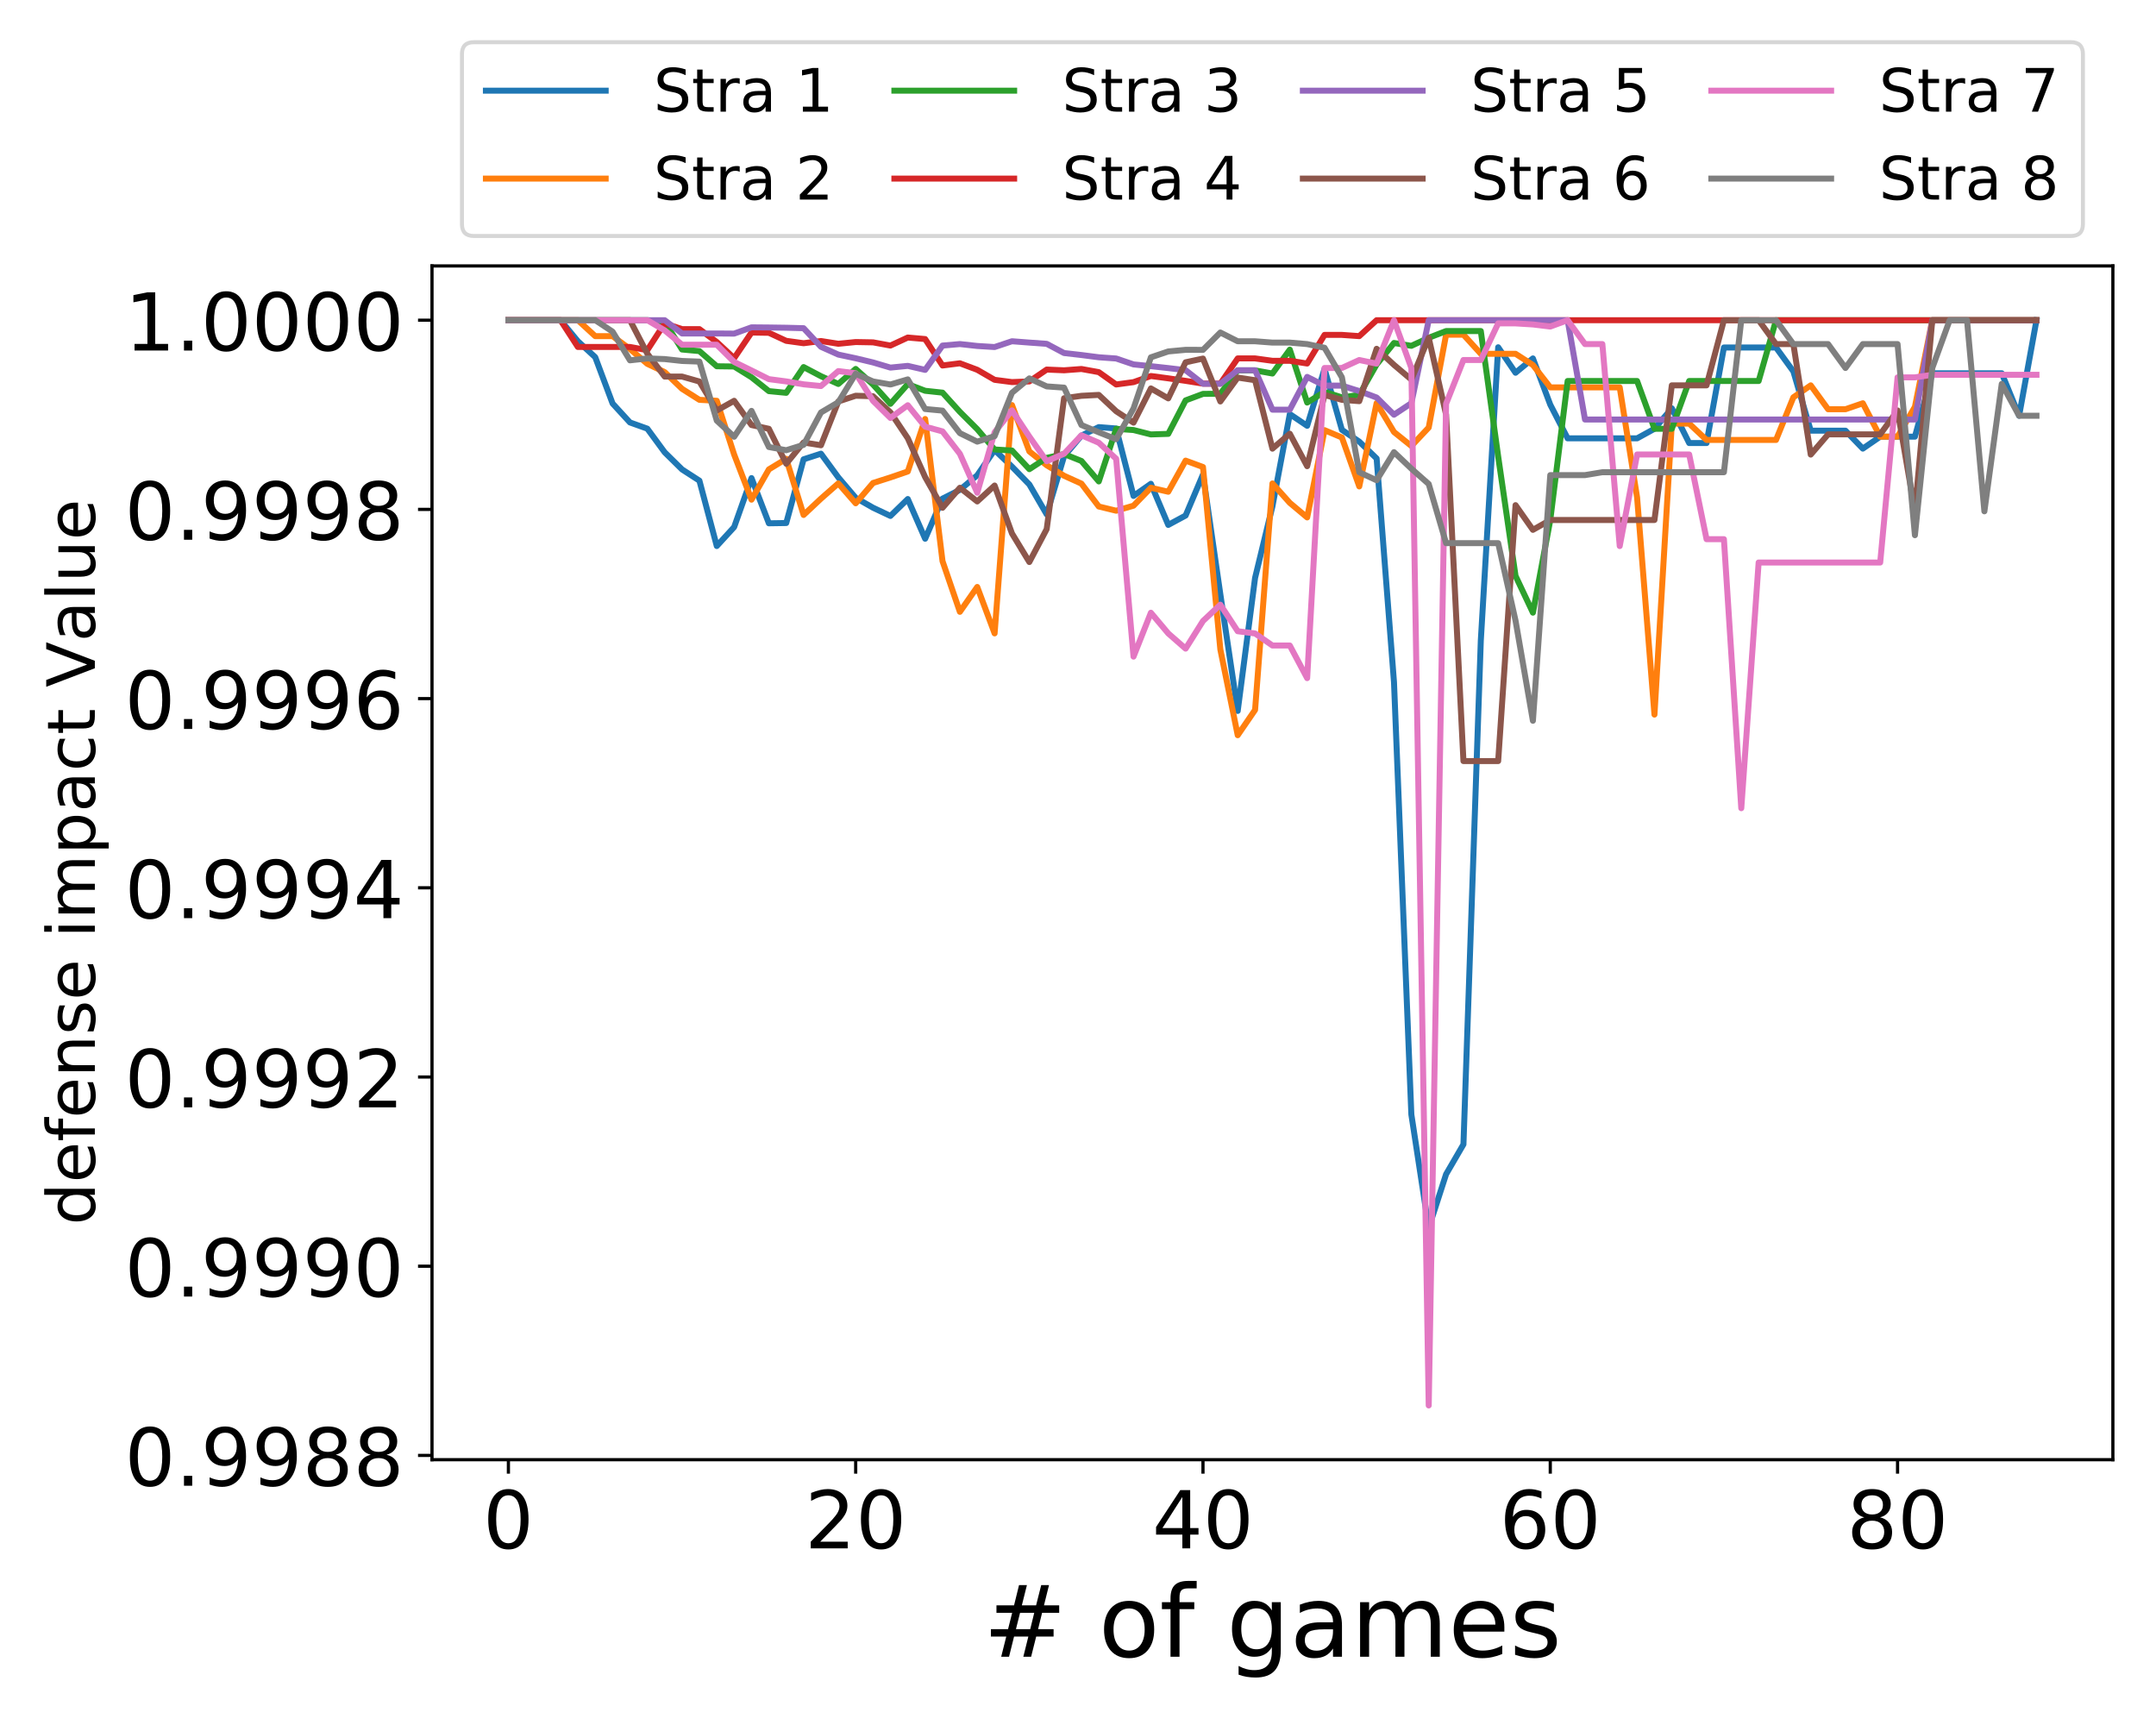 <?xml version="1.0" encoding="utf-8" standalone="no"?>
<!DOCTYPE svg PUBLIC "-//W3C//DTD SVG 1.1//EN"
  "http://www.w3.org/Graphics/SVG/1.1/DTD/svg11.dtd">
<!-- Created with matplotlib (https://matplotlib.org/) -->
<svg height="432pt" version="1.1" viewBox="0 0 540 432" width="540pt" xmlns="http://www.w3.org/2000/svg" xmlns:xlink="http://www.w3.org/1999/xlink">
 <defs>
  <style type="text/css">
*{stroke-linecap:butt;stroke-linejoin:round;}
  </style>
 </defs>
 <g id="figure_1">
  <g id="patch_1">
   <path d="M 0 432 
L 540 432 
L 540 0 
L 0 0 
z
" style="fill:#ffffff;"/>
  </g>
  <g id="axes_1">
   <g id="patch_2">
    <path d="M 108.2 365.56 
L 529.2 365.56 
L 529.2 66.6 
L 108.2 66.6 
z
" style="fill:#ffffff;"/>
   </g>
   <g id="matplotlib.axis_1">
    <g id="xtick_1">
     <g id="line2d_1">
      <defs>
       <path d="M 0 0 
L 0 3.5 
" id="m12468fff34" style="stroke:#000000;stroke-width:0.8;"/>
      </defs>
      <g>
       <use style="stroke:#000000;stroke-width:0.8;" x="127.336" xlink:href="#m12468fff34" y="365.56"/>
      </g>
     </g>
     <g id="text_1">
      <!-- 0 -->
      <defs>
       <path d="M 31.781 66.406 
Q 24.172 66.406 20.328 58.906 
Q 16.5 51.422 16.5 36.375 
Q 16.5 21.391 20.328 13.891 
Q 24.172 6.391 31.781 6.391 
Q 39.453 6.391 43.281 13.891 
Q 47.125 21.391 47.125 36.375 
Q 47.125 51.422 43.281 58.906 
Q 39.453 66.406 31.781 66.406 
z
M 31.781 74.219 
Q 44.047 74.219 50.516 64.516 
Q 56.984 54.828 56.984 36.375 
Q 56.984 17.969 50.516 8.266 
Q 44.047 -1.422 31.781 -1.422 
Q 19.531 -1.422 13.062 8.266 
Q 6.594 17.969 6.594 36.375 
Q 6.594 54.828 13.062 64.516 
Q 19.531 74.219 31.781 74.219 
z
" id="DejaVuSans-48"/>
      </defs>
      <g transform="translate(120.974 387.757)scale(0.2 -0.2)">
       <use xlink:href="#DejaVuSans-48"/>
      </g>
     </g>
    </g>
    <g id="xtick_2">
     <g id="line2d_2">
      <g>
       <use style="stroke:#000000;stroke-width:0.8;" x="214.32" xlink:href="#m12468fff34" y="365.56"/>
      </g>
     </g>
     <g id="text_2">
      <!-- 20 -->
      <defs>
       <path d="M 19.188 8.297 
L 53.609 8.297 
L 53.609 0 
L 7.328 0 
L 7.328 8.297 
Q 12.938 14.109 22.625 23.891 
Q 32.328 33.688 34.812 36.531 
Q 39.547 41.844 41.422 45.531 
Q 43.312 49.219 43.312 52.781 
Q 43.312 58.594 39.234 62.25 
Q 35.156 65.922 28.609 65.922 
Q 23.969 65.922 18.812 64.312 
Q 13.672 62.703 7.812 59.422 
L 7.812 69.391 
Q 13.766 71.781 18.938 73 
Q 24.125 74.219 28.422 74.219 
Q 39.75 74.219 46.484 68.547 
Q 53.219 62.891 53.219 53.422 
Q 53.219 48.922 51.531 44.891 
Q 49.859 40.875 45.406 35.406 
Q 44.188 33.984 37.641 27.219 
Q 31.109 20.453 19.188 8.297 
z
" id="DejaVuSans-50"/>
      </defs>
      <g transform="translate(201.595 387.757)scale(0.2 -0.2)">
       <use xlink:href="#DejaVuSans-50"/>
       <use x="63.623" xlink:href="#DejaVuSans-48"/>
      </g>
     </g>
    </g>
    <g id="xtick_3">
     <g id="line2d_3">
      <g>
       <use style="stroke:#000000;stroke-width:0.8;" x="301.303" xlink:href="#m12468fff34" y="365.56"/>
      </g>
     </g>
     <g id="text_3">
      <!-- 40 -->
      <defs>
       <path d="M 37.797 64.312 
L 12.891 25.391 
L 37.797 25.391 
z
M 35.203 72.906 
L 47.609 72.906 
L 47.609 25.391 
L 58.016 25.391 
L 58.016 17.188 
L 47.609 17.188 
L 47.609 0 
L 37.797 0 
L 37.797 17.188 
L 4.891 17.188 
L 4.891 26.703 
z
" id="DejaVuSans-52"/>
      </defs>
      <g transform="translate(288.578 387.757)scale(0.2 -0.2)">
       <use xlink:href="#DejaVuSans-52"/>
       <use x="63.623" xlink:href="#DejaVuSans-48"/>
      </g>
     </g>
    </g>
    <g id="xtick_4">
     <g id="line2d_4">
      <g>
       <use style="stroke:#000000;stroke-width:0.8;" x="388.287" xlink:href="#m12468fff34" y="365.56"/>
      </g>
     </g>
     <g id="text_4">
      <!-- 60 -->
      <defs>
       <path d="M 33.016 40.375 
Q 26.375 40.375 22.484 35.828 
Q 18.609 31.297 18.609 23.391 
Q 18.609 15.531 22.484 10.953 
Q 26.375 6.391 33.016 6.391 
Q 39.656 6.391 43.531 10.953 
Q 47.406 15.531 47.406 23.391 
Q 47.406 31.297 43.531 35.828 
Q 39.656 40.375 33.016 40.375 
z
M 52.594 71.297 
L 52.594 62.312 
Q 48.875 64.062 45.094 64.984 
Q 41.312 65.922 37.594 65.922 
Q 27.828 65.922 22.672 59.328 
Q 17.531 52.734 16.797 39.406 
Q 19.672 43.656 24.016 45.922 
Q 28.375 48.188 33.594 48.188 
Q 44.578 48.188 50.953 41.516 
Q 57.328 34.859 57.328 23.391 
Q 57.328 12.156 50.688 5.359 
Q 44.047 -1.422 33.016 -1.422 
Q 20.359 -1.422 13.672 8.266 
Q 6.984 17.969 6.984 36.375 
Q 6.984 53.656 15.188 63.938 
Q 23.391 74.219 37.203 74.219 
Q 40.922 74.219 44.703 73.484 
Q 48.484 72.75 52.594 71.297 
z
" id="DejaVuSans-54"/>
      </defs>
      <g transform="translate(375.562 387.757)scale(0.2 -0.2)">
       <use xlink:href="#DejaVuSans-54"/>
       <use x="63.623" xlink:href="#DejaVuSans-48"/>
      </g>
     </g>
    </g>
    <g id="xtick_5">
     <g id="line2d_5">
      <g>
       <use style="stroke:#000000;stroke-width:0.8;" x="475.27" xlink:href="#m12468fff34" y="365.56"/>
      </g>
     </g>
     <g id="text_5">
      <!-- 80 -->
      <defs>
       <path d="M 31.781 34.625 
Q 24.75 34.625 20.719 30.859 
Q 16.703 27.094 16.703 20.516 
Q 16.703 13.922 20.719 10.156 
Q 24.75 6.391 31.781 6.391 
Q 38.812 6.391 42.859 10.172 
Q 46.922 13.969 46.922 20.516 
Q 46.922 27.094 42.891 30.859 
Q 38.875 34.625 31.781 34.625 
z
M 21.922 38.812 
Q 15.578 40.375 12.031 44.719 
Q 8.5 49.078 8.5 55.328 
Q 8.5 64.062 14.719 69.141 
Q 20.953 74.219 31.781 74.219 
Q 42.672 74.219 48.875 69.141 
Q 55.078 64.062 55.078 55.328 
Q 55.078 49.078 51.531 44.719 
Q 48 40.375 41.703 38.812 
Q 48.828 37.156 52.797 32.312 
Q 56.781 27.484 56.781 20.516 
Q 56.781 9.906 50.312 4.234 
Q 43.844 -1.422 31.781 -1.422 
Q 19.734 -1.422 13.25 4.234 
Q 6.781 9.906 6.781 20.516 
Q 6.781 27.484 10.781 32.312 
Q 14.797 37.156 21.922 38.812 
z
M 18.312 54.391 
Q 18.312 48.734 21.844 45.562 
Q 25.391 42.391 31.781 42.391 
Q 38.141 42.391 41.719 45.562 
Q 45.312 48.734 45.312 54.391 
Q 45.312 60.062 41.719 63.234 
Q 38.141 66.406 31.781 66.406 
Q 25.391 66.406 21.844 63.234 
Q 18.312 60.062 18.312 54.391 
z
" id="DejaVuSans-56"/>
      </defs>
      <g transform="translate(462.545 387.757)scale(0.2 -0.2)">
       <use xlink:href="#DejaVuSans-56"/>
       <use x="63.623" xlink:href="#DejaVuSans-48"/>
      </g>
     </g>
    </g>
    <g id="text_6">
     <!-- # of games -->
     <defs>
      <path d="M 51.125 44 
L 36.922 44 
L 32.812 27.688 
L 47.125 27.688 
z
M 43.797 71.781 
L 38.719 51.516 
L 52.984 51.516 
L 58.109 71.781 
L 65.922 71.781 
L 60.891 51.516 
L 76.125 51.516 
L 76.125 44 
L 58.984 44 
L 54.984 27.688 
L 70.516 27.688 
L 70.516 20.219 
L 53.078 20.219 
L 48 0 
L 40.188 0 
L 45.219 20.219 
L 30.906 20.219 
L 25.875 0 
L 18.016 0 
L 23.094 20.219 
L 7.719 20.219 
L 7.719 27.688 
L 24.906 27.688 
L 29 44 
L 13.281 44 
L 13.281 51.516 
L 30.906 51.516 
L 35.891 71.781 
z
" id="DejaVuSans-35"/>
      <path id="DejaVuSans-32"/>
      <path d="M 30.609 48.391 
Q 23.391 48.391 19.188 42.75 
Q 14.984 37.109 14.984 27.297 
Q 14.984 17.484 19.156 11.844 
Q 23.344 6.203 30.609 6.203 
Q 37.797 6.203 41.984 11.859 
Q 46.188 17.531 46.188 27.297 
Q 46.188 37.016 41.984 42.703 
Q 37.797 48.391 30.609 48.391 
z
M 30.609 56 
Q 42.328 56 49.016 48.375 
Q 55.719 40.766 55.719 27.297 
Q 55.719 13.875 49.016 6.219 
Q 42.328 -1.422 30.609 -1.422 
Q 18.844 -1.422 12.172 6.219 
Q 5.516 13.875 5.516 27.297 
Q 5.516 40.766 12.172 48.375 
Q 18.844 56 30.609 56 
z
" id="DejaVuSans-111"/>
      <path d="M 37.109 75.984 
L 37.109 68.5 
L 28.516 68.5 
Q 23.688 68.5 21.797 66.547 
Q 19.922 64.594 19.922 59.516 
L 19.922 54.688 
L 34.719 54.688 
L 34.719 47.703 
L 19.922 47.703 
L 19.922 0 
L 10.891 0 
L 10.891 47.703 
L 2.297 47.703 
L 2.297 54.688 
L 10.891 54.688 
L 10.891 58.5 
Q 10.891 67.625 15.141 71.797 
Q 19.391 75.984 28.609 75.984 
z
" id="DejaVuSans-102"/>
      <path d="M 45.406 27.984 
Q 45.406 37.75 41.375 43.109 
Q 37.359 48.484 30.078 48.484 
Q 22.859 48.484 18.828 43.109 
Q 14.797 37.75 14.797 27.984 
Q 14.797 18.266 18.828 12.891 
Q 22.859 7.516 30.078 7.516 
Q 37.359 7.516 41.375 12.891 
Q 45.406 18.266 45.406 27.984 
z
M 54.391 6.781 
Q 54.391 -7.172 48.188 -13.984 
Q 42 -20.797 29.203 -20.797 
Q 24.469 -20.797 20.266 -20.094 
Q 16.062 -19.391 12.109 -17.922 
L 12.109 -9.188 
Q 16.062 -11.328 19.922 -12.344 
Q 23.781 -13.375 27.781 -13.375 
Q 36.625 -13.375 41.016 -8.766 
Q 45.406 -4.156 45.406 5.172 
L 45.406 9.625 
Q 42.625 4.781 38.281 2.391 
Q 33.938 0 27.875 0 
Q 17.828 0 11.672 7.656 
Q 5.516 15.328 5.516 27.984 
Q 5.516 40.672 11.672 48.328 
Q 17.828 56 27.875 56 
Q 33.938 56 38.281 53.609 
Q 42.625 51.219 45.406 46.391 
L 45.406 54.688 
L 54.391 54.688 
z
" id="DejaVuSans-103"/>
      <path d="M 34.281 27.484 
Q 23.391 27.484 19.188 25 
Q 14.984 22.516 14.984 16.5 
Q 14.984 11.719 18.141 8.906 
Q 21.297 6.109 26.703 6.109 
Q 34.188 6.109 38.703 11.406 
Q 43.219 16.703 43.219 25.484 
L 43.219 27.484 
z
M 52.203 31.203 
L 52.203 0 
L 43.219 0 
L 43.219 8.297 
Q 40.141 3.328 35.547 0.953 
Q 30.953 -1.422 24.312 -1.422 
Q 15.922 -1.422 10.953 3.297 
Q 6 8.016 6 15.922 
Q 6 25.141 12.172 29.828 
Q 18.359 34.516 30.609 34.516 
L 43.219 34.516 
L 43.219 35.406 
Q 43.219 41.609 39.141 45 
Q 35.062 48.391 27.688 48.391 
Q 23 48.391 18.547 47.266 
Q 14.109 46.141 10.016 43.891 
L 10.016 52.203 
Q 14.938 54.109 19.578 55.047 
Q 24.219 56 28.609 56 
Q 40.484 56 46.344 49.844 
Q 52.203 43.703 52.203 31.203 
z
" id="DejaVuSans-97"/>
      <path d="M 52 44.188 
Q 55.375 50.25 60.062 53.125 
Q 64.75 56 71.094 56 
Q 79.641 56 84.281 50.016 
Q 88.922 44.047 88.922 33.016 
L 88.922 0 
L 79.891 0 
L 79.891 32.719 
Q 79.891 40.578 77.094 44.375 
Q 74.312 48.188 68.609 48.188 
Q 61.625 48.188 57.562 43.547 
Q 53.516 38.922 53.516 30.906 
L 53.516 0 
L 44.484 0 
L 44.484 32.719 
Q 44.484 40.625 41.703 44.406 
Q 38.922 48.188 33.109 48.188 
Q 26.219 48.188 22.156 43.531 
Q 18.109 38.875 18.109 30.906 
L 18.109 0 
L 9.078 0 
L 9.078 54.688 
L 18.109 54.688 
L 18.109 46.188 
Q 21.188 51.219 25.484 53.609 
Q 29.781 56 35.688 56 
Q 41.656 56 45.828 52.969 
Q 50 49.953 52 44.188 
z
" id="DejaVuSans-109"/>
      <path d="M 56.203 29.594 
L 56.203 25.203 
L 14.891 25.203 
Q 15.484 15.922 20.484 11.062 
Q 25.484 6.203 34.422 6.203 
Q 39.594 6.203 44.453 7.469 
Q 49.312 8.734 54.109 11.281 
L 54.109 2.781 
Q 49.266 0.734 44.188 -0.344 
Q 39.109 -1.422 33.891 -1.422 
Q 20.797 -1.422 13.156 6.188 
Q 5.516 13.812 5.516 26.812 
Q 5.516 40.234 12.766 48.109 
Q 20.016 56 32.328 56 
Q 43.359 56 49.781 48.891 
Q 56.203 41.797 56.203 29.594 
z
M 47.219 32.234 
Q 47.125 39.594 43.094 43.984 
Q 39.062 48.391 32.422 48.391 
Q 24.906 48.391 20.391 44.141 
Q 15.875 39.891 15.188 32.172 
z
" id="DejaVuSans-101"/>
      <path d="M 44.281 53.078 
L 44.281 44.578 
Q 40.484 46.531 36.375 47.5 
Q 32.281 48.484 27.875 48.484 
Q 21.188 48.484 17.844 46.438 
Q 14.5 44.391 14.5 40.281 
Q 14.5 37.156 16.891 35.375 
Q 19.281 33.594 26.516 31.984 
L 29.594 31.297 
Q 39.156 29.25 43.188 25.516 
Q 47.219 21.781 47.219 15.094 
Q 47.219 7.469 41.188 3.016 
Q 35.156 -1.422 24.609 -1.422 
Q 20.219 -1.422 15.453 -0.562 
Q 10.688 0.297 5.422 2 
L 5.422 11.281 
Q 10.406 8.688 15.234 7.391 
Q 20.062 6.109 24.812 6.109 
Q 31.156 6.109 34.562 8.281 
Q 37.984 10.453 37.984 14.406 
Q 37.984 18.062 35.516 20.016 
Q 33.062 21.969 24.703 23.781 
L 21.578 24.516 
Q 13.234 26.266 9.516 29.906 
Q 5.812 33.547 5.812 39.891 
Q 5.812 47.609 11.281 51.797 
Q 16.75 56 26.812 56 
Q 31.781 56 36.172 55.266 
Q 40.578 54.547 44.281 53.078 
z
" id="DejaVuSans-115"/>
     </defs>
     <g transform="translate(246.257 414.912)scale(0.25 -0.25)">
      <use xlink:href="#DejaVuSans-35"/>
      <use x="83.789" xlink:href="#DejaVuSans-32"/>
      <use x="115.576" xlink:href="#DejaVuSans-111"/>
      <use x="176.758" xlink:href="#DejaVuSans-102"/>
      <use x="211.963" xlink:href="#DejaVuSans-32"/>
      <use x="243.75" xlink:href="#DejaVuSans-103"/>
      <use x="307.227" xlink:href="#DejaVuSans-97"/>
      <use x="368.506" xlink:href="#DejaVuSans-109"/>
      <use x="465.918" xlink:href="#DejaVuSans-101"/>
      <use x="527.441" xlink:href="#DejaVuSans-115"/>
     </g>
    </g>
   </g>
   <g id="matplotlib.axis_2">
    <g id="ytick_1">
     <g id="line2d_6">
      <defs>
       <path d="M 0 0 
L -3.5 0 
" id="m89760f3b5f" style="stroke:#000000;stroke-width:0.8;"/>
      </defs>
      <g>
       <use style="stroke:#000000;stroke-width:0.8;" x="108.2" xlink:href="#m89760f3b5f" y="364.483"/>
      </g>
     </g>
     <g id="text_7">
      <!-- 0.9988 -->
      <defs>
       <path d="M 10.688 12.406 
L 21 12.406 
L 21 0 
L 10.688 0 
z
" id="DejaVuSans-46"/>
       <path d="M 10.984 1.516 
L 10.984 10.5 
Q 14.703 8.734 18.5 7.812 
Q 22.312 6.891 25.984 6.891 
Q 35.75 6.891 40.891 13.453 
Q 46.047 20.016 46.781 33.406 
Q 43.953 29.203 39.594 26.953 
Q 35.25 24.703 29.984 24.703 
Q 19.047 24.703 12.672 31.312 
Q 6.297 37.938 6.297 49.422 
Q 6.297 60.641 12.938 67.422 
Q 19.578 74.219 30.609 74.219 
Q 43.266 74.219 49.922 64.516 
Q 56.594 54.828 56.594 36.375 
Q 56.594 19.141 48.406 8.859 
Q 40.234 -1.422 26.422 -1.422 
Q 22.703 -1.422 18.891 -0.688 
Q 15.094 0.047 10.984 1.516 
z
M 30.609 32.422 
Q 37.25 32.422 41.125 36.953 
Q 45.016 41.5 45.016 49.422 
Q 45.016 57.281 41.125 61.844 
Q 37.25 66.406 30.609 66.406 
Q 23.969 66.406 20.094 61.844 
Q 16.219 57.281 16.219 49.422 
Q 16.219 41.5 20.094 36.953 
Q 23.969 32.422 30.609 32.422 
z
" id="DejaVuSans-57"/>
      </defs>
      <g transform="translate(31.219 372.082)scale(0.2 -0.2)">
       <use xlink:href="#DejaVuSans-48"/>
       <use x="63.623" xlink:href="#DejaVuSans-46"/>
       <use x="95.41" xlink:href="#DejaVuSans-57"/>
       <use x="159.033" xlink:href="#DejaVuSans-57"/>
       <use x="222.656" xlink:href="#DejaVuSans-56"/>
       <use x="286.279" xlink:href="#DejaVuSans-56"/>
      </g>
     </g>
    </g>
    <g id="ytick_2">
     <g id="line2d_7">
      <g>
       <use style="stroke:#000000;stroke-width:0.8;" x="108.2" xlink:href="#m89760f3b5f" y="317.101"/>
      </g>
     </g>
     <g id="text_8">
      <!-- 0.9990 -->
      <g transform="translate(31.219 324.699)scale(0.2 -0.2)">
       <use xlink:href="#DejaVuSans-48"/>
       <use x="63.623" xlink:href="#DejaVuSans-46"/>
       <use x="95.41" xlink:href="#DejaVuSans-57"/>
       <use x="159.033" xlink:href="#DejaVuSans-57"/>
       <use x="222.656" xlink:href="#DejaVuSans-57"/>
       <use x="286.279" xlink:href="#DejaVuSans-48"/>
      </g>
     </g>
    </g>
    <g id="ytick_3">
     <g id="line2d_8">
      <g>
       <use style="stroke:#000000;stroke-width:0.8;" x="108.2" xlink:href="#m89760f3b5f" y="269.718"/>
      </g>
     </g>
     <g id="text_9">
      <!-- 0.9992 -->
      <g transform="translate(31.219 277.317)scale(0.2 -0.2)">
       <use xlink:href="#DejaVuSans-48"/>
       <use x="63.623" xlink:href="#DejaVuSans-46"/>
       <use x="95.41" xlink:href="#DejaVuSans-57"/>
       <use x="159.033" xlink:href="#DejaVuSans-57"/>
       <use x="222.656" xlink:href="#DejaVuSans-57"/>
       <use x="286.279" xlink:href="#DejaVuSans-50"/>
      </g>
     </g>
    </g>
    <g id="ytick_4">
     <g id="line2d_9">
      <g>
       <use style="stroke:#000000;stroke-width:0.8;" x="108.2" xlink:href="#m89760f3b5f" y="222.336"/>
      </g>
     </g>
     <g id="text_10">
      <!-- 0.9994 -->
      <g transform="translate(31.219 229.935)scale(0.2 -0.2)">
       <use xlink:href="#DejaVuSans-48"/>
       <use x="63.623" xlink:href="#DejaVuSans-46"/>
       <use x="95.41" xlink:href="#DejaVuSans-57"/>
       <use x="159.033" xlink:href="#DejaVuSans-57"/>
       <use x="222.656" xlink:href="#DejaVuSans-57"/>
       <use x="286.279" xlink:href="#DejaVuSans-52"/>
      </g>
     </g>
    </g>
    <g id="ytick_5">
     <g id="line2d_10">
      <g>
       <use style="stroke:#000000;stroke-width:0.8;" x="108.2" xlink:href="#m89760f3b5f" y="174.954"/>
      </g>
     </g>
     <g id="text_11">
      <!-- 0.9996 -->
      <g transform="translate(31.219 182.552)scale(0.2 -0.2)">
       <use xlink:href="#DejaVuSans-48"/>
       <use x="63.623" xlink:href="#DejaVuSans-46"/>
       <use x="95.41" xlink:href="#DejaVuSans-57"/>
       <use x="159.033" xlink:href="#DejaVuSans-57"/>
       <use x="222.656" xlink:href="#DejaVuSans-57"/>
       <use x="286.279" xlink:href="#DejaVuSans-54"/>
      </g>
     </g>
    </g>
    <g id="ytick_6">
     <g id="line2d_11">
      <g>
       <use style="stroke:#000000;stroke-width:0.8;" x="108.2" xlink:href="#m89760f3b5f" y="127.571"/>
      </g>
     </g>
     <g id="text_12">
      <!-- 0.9998 -->
      <g transform="translate(31.219 135.17)scale(0.2 -0.2)">
       <use xlink:href="#DejaVuSans-48"/>
       <use x="63.623" xlink:href="#DejaVuSans-46"/>
       <use x="95.41" xlink:href="#DejaVuSans-57"/>
       <use x="159.033" xlink:href="#DejaVuSans-57"/>
       <use x="222.656" xlink:href="#DejaVuSans-57"/>
       <use x="286.279" xlink:href="#DejaVuSans-56"/>
      </g>
     </g>
    </g>
    <g id="ytick_7">
     <g id="line2d_12">
      <g>
       <use style="stroke:#000000;stroke-width:0.8;" x="108.2" xlink:href="#m89760f3b5f" y="80.189"/>
      </g>
     </g>
     <g id="text_13">
      <!-- 1.0000 -->
      <defs>
       <path d="M 12.406 8.297 
L 28.516 8.297 
L 28.516 63.922 
L 10.984 60.406 
L 10.984 69.391 
L 28.422 72.906 
L 38.281 72.906 
L 38.281 8.297 
L 54.391 8.297 
L 54.391 0 
L 12.406 0 
z
" id="DejaVuSans-49"/>
      </defs>
      <g transform="translate(31.219 87.788)scale(0.2 -0.2)">
       <use xlink:href="#DejaVuSans-49"/>
       <use x="63.623" xlink:href="#DejaVuSans-46"/>
       <use x="95.41" xlink:href="#DejaVuSans-48"/>
       <use x="159.033" xlink:href="#DejaVuSans-48"/>
       <use x="222.656" xlink:href="#DejaVuSans-48"/>
       <use x="286.279" xlink:href="#DejaVuSans-48"/>
      </g>
     </g>
    </g>
    <g id="text_14">
     <!-- defense impact Value -->
     <defs>
      <path d="M 45.406 46.391 
L 45.406 75.984 
L 54.391 75.984 
L 54.391 0 
L 45.406 0 
L 45.406 8.203 
Q 42.578 3.328 38.25 0.953 
Q 33.938 -1.422 27.875 -1.422 
Q 17.969 -1.422 11.734 6.484 
Q 5.516 14.406 5.516 27.297 
Q 5.516 40.188 11.734 48.094 
Q 17.969 56 27.875 56 
Q 33.938 56 38.25 53.625 
Q 42.578 51.266 45.406 46.391 
z
M 14.797 27.297 
Q 14.797 17.391 18.875 11.75 
Q 22.953 6.109 30.078 6.109 
Q 37.203 6.109 41.297 11.75 
Q 45.406 17.391 45.406 27.297 
Q 45.406 37.203 41.297 42.844 
Q 37.203 48.484 30.078 48.484 
Q 22.953 48.484 18.875 42.844 
Q 14.797 37.203 14.797 27.297 
z
" id="DejaVuSans-100"/>
      <path d="M 54.891 33.016 
L 54.891 0 
L 45.906 0 
L 45.906 32.719 
Q 45.906 40.484 42.875 44.328 
Q 39.844 48.188 33.797 48.188 
Q 26.516 48.188 22.312 43.547 
Q 18.109 38.922 18.109 30.906 
L 18.109 0 
L 9.078 0 
L 9.078 54.688 
L 18.109 54.688 
L 18.109 46.188 
Q 21.344 51.125 25.703 53.562 
Q 30.078 56 35.797 56 
Q 45.219 56 50.047 50.172 
Q 54.891 44.344 54.891 33.016 
z
" id="DejaVuSans-110"/>
      <path d="M 9.422 54.688 
L 18.406 54.688 
L 18.406 0 
L 9.422 0 
z
M 9.422 75.984 
L 18.406 75.984 
L 18.406 64.594 
L 9.422 64.594 
z
" id="DejaVuSans-105"/>
      <path d="M 18.109 8.203 
L 18.109 -20.797 
L 9.078 -20.797 
L 9.078 54.688 
L 18.109 54.688 
L 18.109 46.391 
Q 20.953 51.266 25.266 53.625 
Q 29.594 56 35.594 56 
Q 45.562 56 51.781 48.094 
Q 58.016 40.188 58.016 27.297 
Q 58.016 14.406 51.781 6.484 
Q 45.562 -1.422 35.594 -1.422 
Q 29.594 -1.422 25.266 0.953 
Q 20.953 3.328 18.109 8.203 
z
M 48.688 27.297 
Q 48.688 37.203 44.609 42.844 
Q 40.531 48.484 33.406 48.484 
Q 26.266 48.484 22.188 42.844 
Q 18.109 37.203 18.109 27.297 
Q 18.109 17.391 22.188 11.75 
Q 26.266 6.109 33.406 6.109 
Q 40.531 6.109 44.609 11.75 
Q 48.688 17.391 48.688 27.297 
z
" id="DejaVuSans-112"/>
      <path d="M 48.781 52.594 
L 48.781 44.188 
Q 44.969 46.297 41.141 47.344 
Q 37.312 48.391 33.406 48.391 
Q 24.656 48.391 19.812 42.844 
Q 14.984 37.312 14.984 27.297 
Q 14.984 17.281 19.812 11.734 
Q 24.656 6.203 33.406 6.203 
Q 37.312 6.203 41.141 7.25 
Q 44.969 8.297 48.781 10.406 
L 48.781 2.094 
Q 45.016 0.344 40.984 -0.531 
Q 36.969 -1.422 32.422 -1.422 
Q 20.062 -1.422 12.781 6.344 
Q 5.516 14.109 5.516 27.297 
Q 5.516 40.672 12.859 48.328 
Q 20.219 56 33.016 56 
Q 37.156 56 41.109 55.141 
Q 45.062 54.297 48.781 52.594 
z
" id="DejaVuSans-99"/>
      <path d="M 18.312 70.219 
L 18.312 54.688 
L 36.812 54.688 
L 36.812 47.703 
L 18.312 47.703 
L 18.312 18.016 
Q 18.312 11.328 20.141 9.422 
Q 21.969 7.516 27.594 7.516 
L 36.812 7.516 
L 36.812 0 
L 27.594 0 
Q 17.188 0 13.234 3.875 
Q 9.281 7.766 9.281 18.016 
L 9.281 47.703 
L 2.688 47.703 
L 2.688 54.688 
L 9.281 54.688 
L 9.281 70.219 
z
" id="DejaVuSans-116"/>
      <path d="M 28.609 0 
L 0.781 72.906 
L 11.078 72.906 
L 34.188 11.531 
L 57.328 72.906 
L 67.578 72.906 
L 39.797 0 
z
" id="DejaVuSans-86"/>
      <path d="M 9.422 75.984 
L 18.406 75.984 
L 18.406 0 
L 9.422 0 
z
" id="DejaVuSans-108"/>
      <path d="M 8.5 21.578 
L 8.5 54.688 
L 17.484 54.688 
L 17.484 21.922 
Q 17.484 14.156 20.5 10.266 
Q 23.531 6.391 29.594 6.391 
Q 36.859 6.391 41.078 11.031 
Q 45.312 15.672 45.312 23.688 
L 45.312 54.688 
L 54.297 54.688 
L 54.297 0 
L 45.312 0 
L 45.312 8.406 
Q 42.047 3.422 37.719 1 
Q 33.406 -1.422 27.688 -1.422 
Q 18.266 -1.422 13.375 4.438 
Q 8.5 10.297 8.5 21.578 
z
M 31.109 56 
z
" id="DejaVuSans-117"/>
     </defs>
     <g transform="translate(23.753 306.807)rotate(-90)scale(0.167 -0.167)">
      <use xlink:href="#DejaVuSans-100"/>
      <use x="63.477" xlink:href="#DejaVuSans-101"/>
      <use x="125" xlink:href="#DejaVuSans-102"/>
      <use x="160.205" xlink:href="#DejaVuSans-101"/>
      <use x="221.729" xlink:href="#DejaVuSans-110"/>
      <use x="285.107" xlink:href="#DejaVuSans-115"/>
      <use x="337.207" xlink:href="#DejaVuSans-101"/>
      <use x="398.73" xlink:href="#DejaVuSans-32"/>
      <use x="430.518" xlink:href="#DejaVuSans-105"/>
      <use x="458.301" xlink:href="#DejaVuSans-109"/>
      <use x="555.713" xlink:href="#DejaVuSans-112"/>
      <use x="619.189" xlink:href="#DejaVuSans-97"/>
      <use x="680.469" xlink:href="#DejaVuSans-99"/>
      <use x="735.449" xlink:href="#DejaVuSans-116"/>
      <use x="774.658" xlink:href="#DejaVuSans-32"/>
      <use x="806.445" xlink:href="#DejaVuSans-86"/>
      <use x="874.744" xlink:href="#DejaVuSans-97"/>
      <use x="936.023" xlink:href="#DejaVuSans-108"/>
      <use x="963.807" xlink:href="#DejaVuSans-117"/>
      <use x="1027.186" xlink:href="#DejaVuSans-101"/>
     </g>
    </g>
   </g>
   <g id="line2d_13">
    <path clip-path="url(#p673d8ccb8c)" d="M 127.336 80.189 
L 131.686 80.189 
L 136.035 80.189 
L 140.384 80.189 
L 144.733 85.454 
L 149.082 89.442 
L 153.431 101.048 
L 157.781 105.795 
L 162.13 107.35 
L 166.479 113.273 
L 170.828 117.561 
L 175.177 120.372 
L 179.526 136.745 
L 183.876 131.998 
L 188.225 119.73 
L 192.574 131.052 
L 196.923 130.985 
L 201.272 115.028 
L 205.621 113.618 
L 209.971 119.554 
L 214.32 124.674 
L 218.669 127.151 
L 223.018 129.206 
L 227.367 124.972 
L 231.717 134.919 
L 236.066 124.877 
L 240.415 122.684 
L 244.764 119.038 
L 249.113 112.694 
L 253.462 116.863 
L 257.812 121.33 
L 262.161 128.818 
L 266.51 114.276 
L 270.859 109.097 
L 275.208 106.961 
L 279.557 107.308 
L 283.907 124.2 
L 288.256 121.158 
L 292.605 131.457 
L 296.954 129.108 
L 301.303 118.822 
L 305.652 148.839 
L 310.002 178.039 
L 314.351 144.724 
L 318.7 126.797 
L 323.049 103.701 
L 327.398 106.636 
L 331.748 92.384 
L 336.097 107.648 
L 340.446 110.601 
L 344.795 114.816 
L 349.144 170.815 
L 353.493 279.111 
L 357.843 307.529 
L 362.192 294.068 
L 366.541 286.589 
L 370.89 160.411 
L 375.239 86.969 
L 379.588 93.351 
L 383.938 89.761 
L 388.287 101.346 
L 392.636 109.776 
L 396.985 109.776 
L 401.334 109.776 
L 405.683 109.776 
L 410.033 109.776 
L 414.382 107.383 
L 418.731 102.255 
L 423.08 110.957 
L 427.429 110.957 
L 431.779 87.026 
L 436.128 87.026 
L 440.477 87.026 
L 444.826 87.026 
L 449.175 93.009 
L 453.524 107.859 
L 457.874 107.859 
L 462.223 107.859 
L 466.572 112.346 
L 470.921 109.354 
L 475.27 109.354 
L 479.619 109.354 
L 483.969 93.484 
L 488.318 93.484 
L 492.667 93.484 
L 497.016 93.484 
L 501.365 93.484 
L 505.714 104.12 
L 510.064 80.189 
" style="fill:none;stroke:#1f77b4;stroke-linecap:square;stroke-width:1.5;"/>
   </g>
   <g id="line2d_14">
    <path clip-path="url(#p673d8ccb8c)" d="M 127.336 80.189 
L 131.686 80.189 
L 136.035 80.189 
L 140.384 80.189 
L 144.733 80.189 
L 149.082 84.178 
L 153.431 84.178 
L 157.781 87.408 
L 162.13 91.117 
L 166.479 93.191 
L 170.828 97.379 
L 175.177 100.131 
L 179.526 100.37 
L 183.876 113.829 
L 188.225 125.134 
L 192.574 117.553 
L 196.923 114.906 
L 201.272 128.963 
L 205.621 124.88 
L 209.971 121.057 
L 214.32 126.042 
L 218.669 120.955 
L 223.018 119.567 
L 227.367 118.077 
L 231.717 104.934 
L 236.066 140.535 
L 240.415 153.221 
L 244.764 146.996 
L 249.113 158.621 
L 253.462 101.442 
L 257.812 113.046 
L 262.161 116.514 
L 266.51 119.144 
L 270.859 121.118 
L 275.208 126.846 
L 279.557 127.9 
L 283.907 126.641 
L 288.256 122.149 
L 292.605 123.15 
L 296.954 115.356 
L 301.303 116.955 
L 305.652 162.64 
L 310.002 184.122 
L 314.351 177.788 
L 318.7 121.07 
L 323.049 125.931 
L 327.398 129.579 
L 331.748 107.724 
L 336.097 109.565 
L 340.446 121.818 
L 344.795 100.947 
L 349.144 108.189 
L 353.493 111.688 
L 357.843 107.072 
L 362.192 83.815 
L 366.541 83.815 
L 370.89 88.601 
L 375.239 88.601 
L 379.588 88.601 
L 383.938 91.405 
L 388.287 97.013 
L 392.636 97.013 
L 396.985 97.013 
L 401.334 97.013 
L 405.683 97.013 
L 410.033 124.569 
L 414.382 178.957 
L 418.731 106.078 
L 423.08 106.078 
L 427.429 110.18 
L 431.779 110.18 
L 436.128 110.18 
L 440.477 110.18 
L 444.826 110.18 
L 449.175 99.497 
L 453.524 96.505 
L 457.874 102.488 
L 462.223 102.488 
L 466.572 100.992 
L 470.921 109.354 
L 475.27 109.354 
L 479.619 101.876 
L 483.969 80.189 
L 488.318 80.189 
L 492.667 80.189 
L 497.016 80.189 
L 501.365 80.189 
L 505.714 80.189 
L 510.064 80.189 
" style="fill:none;stroke:#ff7f0e;stroke-linecap:square;stroke-width:1.5;"/>
   </g>
   <g id="line2d_15">
    <path clip-path="url(#p673d8ccb8c)" d="M 127.336 80.189 
L 131.686 80.189 
L 136.035 80.189 
L 140.384 80.189 
L 144.733 80.189 
L 149.082 80.189 
L 153.431 80.189 
L 157.781 80.189 
L 162.13 80.189 
L 166.479 80.588 
L 170.828 87.528 
L 175.177 87.927 
L 179.526 91.726 
L 183.876 91.782 
L 188.225 94.481 
L 192.574 97.951 
L 196.923 98.375 
L 201.272 91.926 
L 205.621 94.212 
L 209.971 96.156 
L 214.32 92.396 
L 218.669 96.302 
L 223.018 101.134 
L 227.367 96.197 
L 231.717 97.864 
L 236.066 98.332 
L 240.415 103.14 
L 244.764 107.477 
L 249.113 112.569 
L 253.462 112.827 
L 257.812 117.496 
L 262.161 114.671 
L 266.51 113.703 
L 270.859 115.444 
L 275.208 120.564 
L 279.557 107.392 
L 283.907 107.694 
L 288.256 108.794 
L 292.605 108.656 
L 296.954 100.27 
L 301.303 98.645 
L 305.652 98.603 
L 310.002 92.758 
L 314.351 92.758 
L 318.7 93.543 
L 323.049 87.561 
L 327.398 100.815 
L 331.748 98.137 
L 336.097 99.518 
L 340.446 98.897 
L 344.795 91.274 
L 349.144 85.895 
L 353.493 86.608 
L 357.843 84.592 
L 362.192 82.908 
L 366.541 82.908 
L 370.89 82.908 
L 375.239 114.317 
L 379.588 144.23 
L 383.938 153.431 
L 388.287 130.226 
L 392.636 95.418 
L 396.985 95.418 
L 401.334 95.418 
L 405.683 95.418 
L 410.033 95.418 
L 414.382 107.383 
L 418.731 107.383 
L 423.08 95.418 
L 427.429 95.418 
L 431.779 95.418 
L 436.128 95.418 
L 440.477 95.418 
L 444.826 80.189 
L 449.175 80.189 
L 453.524 80.189 
L 457.874 80.189 
L 462.223 80.189 
L 466.572 80.189 
L 470.921 80.189 
L 475.27 80.189 
L 479.619 80.189 
L 483.969 80.189 
L 488.318 80.189 
L 492.667 80.189 
L 497.016 80.189 
L 501.365 80.189 
L 505.714 80.189 
L 510.064 80.189 
" style="fill:none;stroke:#2ca02c;stroke-linecap:square;stroke-width:1.5;"/>
   </g>
   <g id="line2d_16">
    <path clip-path="url(#p673d8ccb8c)" d="M 127.336 80.189 
L 131.686 80.189 
L 136.035 80.189 
L 140.384 80.189 
L 144.733 86.89 
L 149.082 86.89 
L 153.431 86.89 
L 157.781 86.89 
L 162.13 87.687 
L 166.479 80.987 
L 170.828 82.423 
L 175.177 82.423 
L 179.526 85.653 
L 183.876 89.697 
L 188.225 83.277 
L 192.574 83.345 
L 196.923 85.356 
L 201.272 85.955 
L 205.621 85.405 
L 209.971 86.09 
L 214.32 85.659 
L 218.669 85.738 
L 223.018 86.54 
L 227.367 84.531 
L 231.717 84.912 
L 236.066 91.535 
L 240.415 90.98 
L 244.764 92.609 
L 249.113 95.121 
L 253.462 95.687 
L 257.812 95.523 
L 262.161 92.553 
L 266.51 92.735 
L 270.859 92.408 
L 275.208 93.196 
L 279.557 96.289 
L 283.907 95.698 
L 288.256 94.164 
L 292.605 94.747 
L 296.954 95.38 
L 301.303 96.07 
L 305.652 96.07 
L 310.002 89.761 
L 314.351 89.761 
L 318.7 90.36 
L 323.049 90.36 
L 327.398 91.038 
L 331.748 83.871 
L 336.097 83.871 
L 340.446 84.178 
L 344.795 80.189 
L 349.144 80.189 
L 353.493 80.189 
L 357.843 80.189 
L 362.192 80.189 
L 366.541 80.189 
L 370.89 80.189 
L 375.239 80.189 
L 379.588 80.189 
L 383.938 80.189 
L 388.287 80.189 
L 392.636 80.189 
L 396.985 80.189 
L 401.334 80.189 
L 405.683 80.189 
L 410.033 80.189 
L 414.382 80.189 
L 418.731 80.189 
L 423.08 80.189 
L 427.429 80.189 
L 431.779 80.189 
L 436.128 80.189 
L 440.477 80.189 
L 444.826 80.189 
L 449.175 80.189 
L 453.524 80.189 
L 457.874 80.189 
L 462.223 80.189 
L 466.572 80.189 
L 470.921 80.189 
L 475.27 80.189 
L 479.619 80.189 
L 483.969 80.189 
L 488.318 80.189 
L 492.667 80.189 
L 497.016 80.189 
L 501.365 80.189 
L 505.714 80.189 
L 510.064 80.189 
" style="fill:none;stroke:#d62728;stroke-linecap:square;stroke-width:1.5;"/>
   </g>
   <g id="line2d_17">
    <path clip-path="url(#p673d8ccb8c)" d="M 127.336 80.189 
L 131.686 80.189 
L 136.035 80.189 
L 140.384 80.189 
L 144.733 80.189 
L 149.082 80.189 
L 153.431 80.189 
L 157.781 80.189 
L 162.13 80.189 
L 166.479 80.189 
L 170.828 83.514 
L 175.177 83.514 
L 179.526 83.514 
L 183.876 83.548 
L 188.225 81.977 
L 192.574 82.016 
L 196.923 82.078 
L 201.272 82.192 
L 205.621 86.85 
L 209.971 88.801 
L 214.32 89.726 
L 218.669 90.768 
L 223.018 92.059 
L 227.367 91.627 
L 231.717 92.631 
L 236.066 86.544 
L 240.415 86.164 
L 244.764 86.642 
L 249.113 86.911 
L 253.462 85.459 
L 257.812 85.795 
L 262.161 86.106 
L 266.51 88.413 
L 270.859 88.911 
L 275.208 89.474 
L 279.557 89.783 
L 283.907 91.259 
L 288.256 91.702 
L 292.605 92.182 
L 296.954 92.703 
L 301.303 96.106 
L 305.652 96.106 
L 310.002 92.719 
L 314.351 92.719 
L 318.7 102.594 
L 323.049 102.594 
L 327.398 94.39 
L 331.748 96.575 
L 336.097 96.575 
L 340.446 97.94 
L 344.795 99.554 
L 349.144 103.857 
L 353.493 100.971 
L 357.843 80.189 
L 362.192 80.189 
L 366.541 80.189 
L 370.89 80.189 
L 375.239 80.189 
L 379.588 80.189 
L 383.938 80.189 
L 388.287 80.189 
L 392.636 80.189 
L 396.985 105.064 
L 401.334 105.064 
L 405.683 105.064 
L 410.033 105.064 
L 414.382 105.064 
L 418.731 105.064 
L 423.08 105.064 
L 427.429 105.064 
L 431.779 105.064 
L 436.128 105.064 
L 440.477 105.064 
L 444.826 105.064 
L 449.175 105.064 
L 453.524 105.064 
L 457.874 105.064 
L 462.223 105.064 
L 466.572 105.064 
L 470.921 105.064 
L 475.27 105.064 
L 479.619 105.064 
L 483.969 80.189 
L 488.318 80.189 
L 492.667 80.189 
L 497.016 80.189 
L 501.365 80.189 
L 505.714 80.189 
L 510.064 80.189 
" style="fill:none;stroke:#9467bd;stroke-linecap:square;stroke-width:1.5;"/>
   </g>
   <g id="line2d_18">
    <path clip-path="url(#p673d8ccb8c)" d="M 127.336 80.189 
L 131.686 80.189 
L 136.035 80.189 
L 140.384 80.189 
L 144.733 80.189 
L 149.082 80.189 
L 153.431 80.189 
L 157.781 80.189 
L 162.13 88.565 
L 166.479 94.308 
L 170.828 94.308 
L 175.177 95.544 
L 179.526 102.813 
L 183.876 100.373 
L 188.225 106.446 
L 192.574 107.385 
L 196.923 116.141 
L 201.272 110.811 
L 205.621 111.508 
L 209.971 100.541 
L 214.32 99.106 
L 218.669 99.235 
L 223.018 103.254 
L 227.367 109.748 
L 231.717 119.478 
L 236.066 127.172 
L 240.415 122.155 
L 244.764 125.578 
L 249.113 121.593 
L 253.462 133.594 
L 257.812 140.75 
L 262.161 132.504 
L 266.51 99.731 
L 270.859 99.126 
L 275.208 98.896 
L 279.557 102.984 
L 283.907 105.844 
L 288.256 97.275 
L 292.605 99.766 
L 296.954 90.732 
L 301.303 89.798 
L 305.652 100.539 
L 310.002 94.559 
L 314.351 95.216 
L 318.7 112.358 
L 323.049 108.619 
L 327.398 116.75 
L 331.748 98.904 
L 336.097 100.131 
L 340.446 100.464 
L 344.795 87.35 
L 349.144 91.379 
L 353.493 95.055 
L 357.843 84.592 
L 362.192 103.848 
L 366.541 190.596 
L 370.89 190.596 
L 375.239 190.596 
L 379.588 126.509 
L 383.938 132.691 
L 388.287 130.226 
L 392.636 130.226 
L 396.985 130.226 
L 401.334 130.226 
L 405.683 130.226 
L 410.033 130.226 
L 414.382 130.226 
L 418.731 96.505 
L 423.08 96.505 
L 427.429 96.505 
L 431.779 80.189 
L 436.128 80.189 
L 440.477 80.189 
L 444.826 86.172 
L 449.175 86.172 
L 453.524 113.841 
L 457.874 108.773 
L 462.223 108.773 
L 466.572 108.773 
L 470.921 108.773 
L 475.27 102.79 
L 479.619 128.05 
L 483.969 80.189 
L 488.318 80.189 
L 492.667 80.189 
L 497.016 80.189 
L 501.365 80.189 
L 505.714 80.189 
L 510.064 80.189 
" style="fill:none;stroke:#8c564b;stroke-linecap:square;stroke-width:1.5;"/>
   </g>
   <g id="line2d_19">
    <path clip-path="url(#p673d8ccb8c)" d="M 127.336 80.189 
L 131.686 80.189 
L 136.035 80.189 
L 140.384 80.189 
L 144.733 80.189 
L 149.082 80.189 
L 153.431 80.189 
L 157.781 80.189 
L 162.13 80.189 
L 166.479 82.742 
L 170.828 86.331 
L 175.177 86.331 
L 179.526 86.331 
L 183.876 90.644 
L 188.225 92.776 
L 192.574 94.948 
L 196.923 95.52 
L 201.272 96.251 
L 205.621 96.68 
L 209.971 92.933 
L 214.32 93.479 
L 218.669 100.388 
L 223.018 104.669 
L 227.367 101.482 
L 231.717 106.848 
L 236.066 108.037 
L 240.415 113.647 
L 244.764 123.408 
L 249.113 108.258 
L 253.462 102.771 
L 257.812 109.336 
L 262.161 115.498 
L 266.51 113.635 
L 270.859 109.014 
L 275.208 110.874 
L 279.557 114.888 
L 283.907 164.437 
L 288.256 153.448 
L 292.605 158.628 
L 296.954 162.437 
L 301.303 155.516 
L 305.652 151.437 
L 310.002 158.08 
L 314.351 158.644 
L 318.7 161.66 
L 323.049 161.66 
L 327.398 169.826 
L 331.748 92.154 
L 336.097 92.154 
L 340.446 90.16 
L 344.795 91.067 
L 349.144 80.189 
L 353.493 92.154 
L 357.843 351.971 
L 362.192 101.128 
L 366.541 90.16 
L 370.89 90.16 
L 375.239 80.987 
L 379.588 80.987 
L 383.938 81.253 
L 388.287 81.784 
L 392.636 80.189 
L 396.985 86.172 
L 401.334 86.172 
L 405.683 136.752 
L 410.033 113.819 
L 414.382 113.819 
L 418.731 113.819 
L 423.08 113.819 
L 427.429 135.03 
L 431.779 135.03 
L 436.128 202.405 
L 440.477 140.87 
L 444.826 140.87 
L 449.175 140.87 
L 453.524 140.87 
L 457.874 140.87 
L 462.223 140.87 
L 466.572 140.87 
L 470.921 140.87 
L 475.27 94.505 
L 479.619 94.505 
L 483.969 93.864 
L 488.318 93.864 
L 492.667 93.864 
L 497.016 93.864 
L 501.365 93.864 
L 505.714 93.864 
L 510.064 93.864 
" style="fill:none;stroke:#e377c2;stroke-linecap:square;stroke-width:1.5;"/>
   </g>
   <g id="line2d_20">
    <path clip-path="url(#p673d8ccb8c)" d="M 127.336 80.189 
L 131.686 80.189 
L 136.035 80.189 
L 140.384 80.189 
L 144.733 80.189 
L 149.082 80.189 
L 153.431 83.061 
L 157.781 90.24 
L 162.13 89.761 
L 166.479 89.921 
L 170.828 90.399 
L 175.177 90.559 
L 179.526 105.336 
L 183.876 109.377 
L 188.225 102.897 
L 192.574 111.943 
L 196.923 112.754 
L 201.272 111.4 
L 205.621 103.301 
L 209.971 100.732 
L 214.32 93.607 
L 218.669 95.53 
L 223.018 96.29 
L 227.367 95.011 
L 231.717 102.428 
L 236.066 102.836 
L 240.415 108.475 
L 244.764 110.601 
L 249.113 109.224 
L 253.462 98.368 
L 257.812 94.76 
L 262.161 96.766 
L 266.51 97.077 
L 270.859 106.44 
L 275.208 108.259 
L 279.557 109.992 
L 283.907 102.292 
L 288.256 89.488 
L 292.605 88.014 
L 296.954 87.611 
L 301.303 87.622 
L 305.652 83.271 
L 310.002 85.468 
L 314.351 85.468 
L 318.7 85.798 
L 323.049 85.798 
L 327.398 86.172 
L 331.748 87.092 
L 336.097 94.477 
L 340.446 118.269 
L 344.795 120.28 
L 349.144 113.236 
L 353.493 117.367 
L 357.843 121.213 
L 362.192 136.027 
L 366.541 136.027 
L 370.89 136.027 
L 375.239 136.027 
L 379.588 155.425 
L 383.938 180.504 
L 388.287 118.985 
L 392.636 118.985 
L 396.985 118.985 
L 401.334 118.26 
L 405.683 118.26 
L 410.033 118.26 
L 414.382 118.26 
L 418.731 118.26 
L 423.08 118.26 
L 427.429 118.26 
L 431.779 118.26 
L 436.128 80.189 
L 440.477 80.189 
L 444.826 80.189 
L 449.175 86.172 
L 453.524 86.172 
L 457.874 86.172 
L 462.223 92.154 
L 466.572 86.172 
L 470.921 86.172 
L 475.27 86.172 
L 479.619 134.033 
L 483.969 92.154 
L 488.318 80.189 
L 492.667 80.189 
L 497.016 128.05 
L 501.365 96.143 
L 505.714 104.12 
L 510.064 104.12 
" style="fill:none;stroke:#7f7f7f;stroke-linecap:square;stroke-width:1.5;"/>
   </g>
   <g id="patch_3">
    <path d="M 108.2 365.56 
L 108.2 66.6 
" style="fill:none;stroke:#000000;stroke-linecap:square;stroke-linejoin:miter;stroke-width:0.8;"/>
   </g>
   <g id="patch_4">
    <path d="M 529.2 365.56 
L 529.2 66.6 
" style="fill:none;stroke:#000000;stroke-linecap:square;stroke-linejoin:miter;stroke-width:0.8;"/>
   </g>
   <g id="patch_5">
    <path d="M 108.2 365.56 
L 529.2 365.56 
" style="fill:none;stroke:#000000;stroke-linecap:square;stroke-linejoin:miter;stroke-width:0.8;"/>
   </g>
   <g id="patch_6">
    <path d="M 108.2 66.6 
L 529.2 66.6 
" style="fill:none;stroke:#000000;stroke-linecap:square;stroke-linejoin:miter;stroke-width:0.8;"/>
   </g>
   <g id="legend_1">
    <g id="patch_7">
     <path d="M 118.7 59.1 
L 518.7 59.1 
Q 521.7 59.1 521.7 56.1 
L 521.7 13.566 
Q 521.7 10.566 518.7 10.566 
L 118.7 10.566 
Q 115.7 10.566 115.7 13.566 
L 115.7 56.1 
Q 115.7 59.1 118.7 59.1 
z
" style="fill:#ffffff;opacity:0.8;stroke:#cccccc;stroke-linejoin:miter;"/>
    </g>
    <g id="line2d_21">
     <path d="M 121.7 22.713 
L 151.7 22.713 
" style="fill:none;stroke:#1f77b4;stroke-linecap:square;stroke-width:1.5;"/>
    </g>
    <g id="line2d_22"/>
    <g id="text_15">
     <!-- Stra 1 -->
     <defs>
      <path d="M 53.516 70.516 
L 53.516 60.891 
Q 47.906 63.578 42.922 64.891 
Q 37.938 66.219 33.297 66.219 
Q 25.25 66.219 20.875 63.094 
Q 16.5 59.969 16.5 54.203 
Q 16.5 49.359 19.406 46.891 
Q 22.312 44.438 30.422 42.922 
L 36.375 41.703 
Q 47.406 39.594 52.656 34.297 
Q 57.906 29 57.906 20.125 
Q 57.906 9.516 50.797 4.047 
Q 43.703 -1.422 29.984 -1.422 
Q 24.812 -1.422 18.969 -0.25 
Q 13.141 0.922 6.891 3.219 
L 6.891 13.375 
Q 12.891 10.016 18.656 8.297 
Q 24.422 6.594 29.984 6.594 
Q 38.422 6.594 43.016 9.906 
Q 47.609 13.234 47.609 19.391 
Q 47.609 24.75 44.312 27.781 
Q 41.016 30.812 33.5 32.328 
L 27.484 33.5 
Q 16.453 35.688 11.516 40.375 
Q 6.594 45.062 6.594 53.422 
Q 6.594 63.094 13.406 68.656 
Q 20.219 74.219 32.172 74.219 
Q 37.312 74.219 42.625 73.281 
Q 47.953 72.359 53.516 70.516 
z
" id="DejaVuSans-83"/>
      <path d="M 41.109 46.297 
Q 39.594 47.172 37.812 47.578 
Q 36.031 48 33.891 48 
Q 26.266 48 22.188 43.047 
Q 18.109 38.094 18.109 28.812 
L 18.109 0 
L 9.078 0 
L 9.078 54.688 
L 18.109 54.688 
L 18.109 46.188 
Q 20.953 51.172 25.484 53.578 
Q 30.031 56 36.531 56 
Q 37.453 56 38.578 55.875 
Q 39.703 55.766 41.062 55.516 
z
" id="DejaVuSans-114"/>
     </defs>
     <g transform="translate(163.7 27.963)scale(0.15 -0.15)">
      <use xlink:href="#DejaVuSans-83"/>
      <use x="63.477" xlink:href="#DejaVuSans-116"/>
      <use x="102.686" xlink:href="#DejaVuSans-114"/>
      <use x="143.799" xlink:href="#DejaVuSans-97"/>
      <use x="205.078" xlink:href="#DejaVuSans-32"/>
      <use x="236.865" xlink:href="#DejaVuSans-49"/>
     </g>
    </g>
    <g id="line2d_23">
     <path d="M 121.7 44.73 
L 151.7 44.73 
" style="fill:none;stroke:#ff7f0e;stroke-linecap:square;stroke-width:1.5;"/>
    </g>
    <g id="line2d_24"/>
    <g id="text_16">
     <!-- Stra 2 -->
     <g transform="translate(163.7 49.98)scale(0.15 -0.15)">
      <use xlink:href="#DejaVuSans-83"/>
      <use x="63.477" xlink:href="#DejaVuSans-116"/>
      <use x="102.686" xlink:href="#DejaVuSans-114"/>
      <use x="143.799" xlink:href="#DejaVuSans-97"/>
      <use x="205.078" xlink:href="#DejaVuSans-32"/>
      <use x="236.865" xlink:href="#DejaVuSans-50"/>
     </g>
    </g>
    <g id="line2d_25">
     <path d="M 224.009 22.713 
L 254.009 22.713 
" style="fill:none;stroke:#2ca02c;stroke-linecap:square;stroke-width:1.5;"/>
    </g>
    <g id="line2d_26"/>
    <g id="text_17">
     <!-- Stra 3 -->
     <defs>
      <path d="M 40.578 39.312 
Q 47.656 37.797 51.625 33 
Q 55.609 28.219 55.609 21.188 
Q 55.609 10.406 48.188 4.484 
Q 40.766 -1.422 27.094 -1.422 
Q 22.516 -1.422 17.656 -0.516 
Q 12.797 0.391 7.625 2.203 
L 7.625 11.719 
Q 11.719 9.328 16.594 8.109 
Q 21.484 6.891 26.812 6.891 
Q 36.078 6.891 40.938 10.547 
Q 45.797 14.203 45.797 21.188 
Q 45.797 27.641 41.281 31.266 
Q 36.766 34.906 28.719 34.906 
L 20.219 34.906 
L 20.219 43.016 
L 29.109 43.016 
Q 36.375 43.016 40.234 45.922 
Q 44.094 48.828 44.094 54.297 
Q 44.094 59.906 40.109 62.906 
Q 36.141 65.922 28.719 65.922 
Q 24.656 65.922 20.016 65.031 
Q 15.375 64.156 9.812 62.312 
L 9.812 71.094 
Q 15.438 72.656 20.344 73.438 
Q 25.25 74.219 29.594 74.219 
Q 40.828 74.219 47.359 69.109 
Q 53.906 64.016 53.906 55.328 
Q 53.906 49.266 50.438 45.094 
Q 46.969 40.922 40.578 39.312 
z
" id="DejaVuSans-51"/>
     </defs>
     <g transform="translate(266.009 27.963)scale(0.15 -0.15)">
      <use xlink:href="#DejaVuSans-83"/>
      <use x="63.477" xlink:href="#DejaVuSans-116"/>
      <use x="102.686" xlink:href="#DejaVuSans-114"/>
      <use x="143.799" xlink:href="#DejaVuSans-97"/>
      <use x="205.078" xlink:href="#DejaVuSans-32"/>
      <use x="236.865" xlink:href="#DejaVuSans-51"/>
     </g>
    </g>
    <g id="line2d_27">
     <path d="M 224.009 44.73 
L 254.009 44.73 
" style="fill:none;stroke:#d62728;stroke-linecap:square;stroke-width:1.5;"/>
    </g>
    <g id="line2d_28"/>
    <g id="text_18">
     <!-- Stra 4 -->
     <g transform="translate(266.009 49.98)scale(0.15 -0.15)">
      <use xlink:href="#DejaVuSans-83"/>
      <use x="63.477" xlink:href="#DejaVuSans-116"/>
      <use x="102.686" xlink:href="#DejaVuSans-114"/>
      <use x="143.799" xlink:href="#DejaVuSans-97"/>
      <use x="205.078" xlink:href="#DejaVuSans-32"/>
      <use x="236.865" xlink:href="#DejaVuSans-52"/>
     </g>
    </g>
    <g id="line2d_29">
     <path d="M 326.318 22.713 
L 356.318 22.713 
" style="fill:none;stroke:#9467bd;stroke-linecap:square;stroke-width:1.5;"/>
    </g>
    <g id="line2d_30"/>
    <g id="text_19">
     <!-- Stra 5 -->
     <defs>
      <path d="M 10.797 72.906 
L 49.516 72.906 
L 49.516 64.594 
L 19.828 64.594 
L 19.828 46.734 
Q 21.969 47.469 24.109 47.828 
Q 26.266 48.188 28.422 48.188 
Q 40.625 48.188 47.75 41.5 
Q 54.891 34.812 54.891 23.391 
Q 54.891 11.625 47.562 5.094 
Q 40.234 -1.422 26.906 -1.422 
Q 22.312 -1.422 17.547 -0.641 
Q 12.797 0.141 7.719 1.703 
L 7.719 11.625 
Q 12.109 9.234 16.797 8.062 
Q 21.484 6.891 26.703 6.891 
Q 35.156 6.891 40.078 11.328 
Q 45.016 15.766 45.016 23.391 
Q 45.016 31 40.078 35.438 
Q 35.156 39.891 26.703 39.891 
Q 22.75 39.891 18.812 39.016 
Q 14.891 38.141 10.797 36.281 
z
" id="DejaVuSans-53"/>
     </defs>
     <g transform="translate(368.318 27.963)scale(0.15 -0.15)">
      <use xlink:href="#DejaVuSans-83"/>
      <use x="63.477" xlink:href="#DejaVuSans-116"/>
      <use x="102.686" xlink:href="#DejaVuSans-114"/>
      <use x="143.799" xlink:href="#DejaVuSans-97"/>
      <use x="205.078" xlink:href="#DejaVuSans-32"/>
      <use x="236.865" xlink:href="#DejaVuSans-53"/>
     </g>
    </g>
    <g id="line2d_31">
     <path d="M 326.318 44.73 
L 356.318 44.73 
" style="fill:none;stroke:#8c564b;stroke-linecap:square;stroke-width:1.5;"/>
    </g>
    <g id="line2d_32"/>
    <g id="text_20">
     <!-- Stra 6 -->
     <g transform="translate(368.318 49.98)scale(0.15 -0.15)">
      <use xlink:href="#DejaVuSans-83"/>
      <use x="63.477" xlink:href="#DejaVuSans-116"/>
      <use x="102.686" xlink:href="#DejaVuSans-114"/>
      <use x="143.799" xlink:href="#DejaVuSans-97"/>
      <use x="205.078" xlink:href="#DejaVuSans-32"/>
      <use x="236.865" xlink:href="#DejaVuSans-54"/>
     </g>
    </g>
    <g id="line2d_33">
     <path d="M 428.627 22.713 
L 458.627 22.713 
" style="fill:none;stroke:#e377c2;stroke-linecap:square;stroke-width:1.5;"/>
    </g>
    <g id="line2d_34"/>
    <g id="text_21">
     <!-- Stra 7 -->
     <defs>
      <path d="M 8.203 72.906 
L 55.078 72.906 
L 55.078 68.703 
L 28.609 0 
L 18.312 0 
L 43.219 64.594 
L 8.203 64.594 
z
" id="DejaVuSans-55"/>
     </defs>
     <g transform="translate(470.627 27.963)scale(0.15 -0.15)">
      <use xlink:href="#DejaVuSans-83"/>
      <use x="63.477" xlink:href="#DejaVuSans-116"/>
      <use x="102.686" xlink:href="#DejaVuSans-114"/>
      <use x="143.799" xlink:href="#DejaVuSans-97"/>
      <use x="205.078" xlink:href="#DejaVuSans-32"/>
      <use x="236.865" xlink:href="#DejaVuSans-55"/>
     </g>
    </g>
    <g id="line2d_35">
     <path d="M 428.627 44.73 
L 458.627 44.73 
" style="fill:none;stroke:#7f7f7f;stroke-linecap:square;stroke-width:1.5;"/>
    </g>
    <g id="line2d_36"/>
    <g id="text_22">
     <!-- Stra 8 -->
     <g transform="translate(470.627 49.98)scale(0.15 -0.15)">
      <use xlink:href="#DejaVuSans-83"/>
      <use x="63.477" xlink:href="#DejaVuSans-116"/>
      <use x="102.686" xlink:href="#DejaVuSans-114"/>
      <use x="143.799" xlink:href="#DejaVuSans-97"/>
      <use x="205.078" xlink:href="#DejaVuSans-32"/>
      <use x="236.865" xlink:href="#DejaVuSans-56"/>
     </g>
    </g>
   </g>
  </g>
 </g>
 <defs>
  <clipPath id="p673d8ccb8c">
   <rect height="298.96" width="421" x="108.2" y="66.6"/>
  </clipPath>
 </defs>
</svg>
